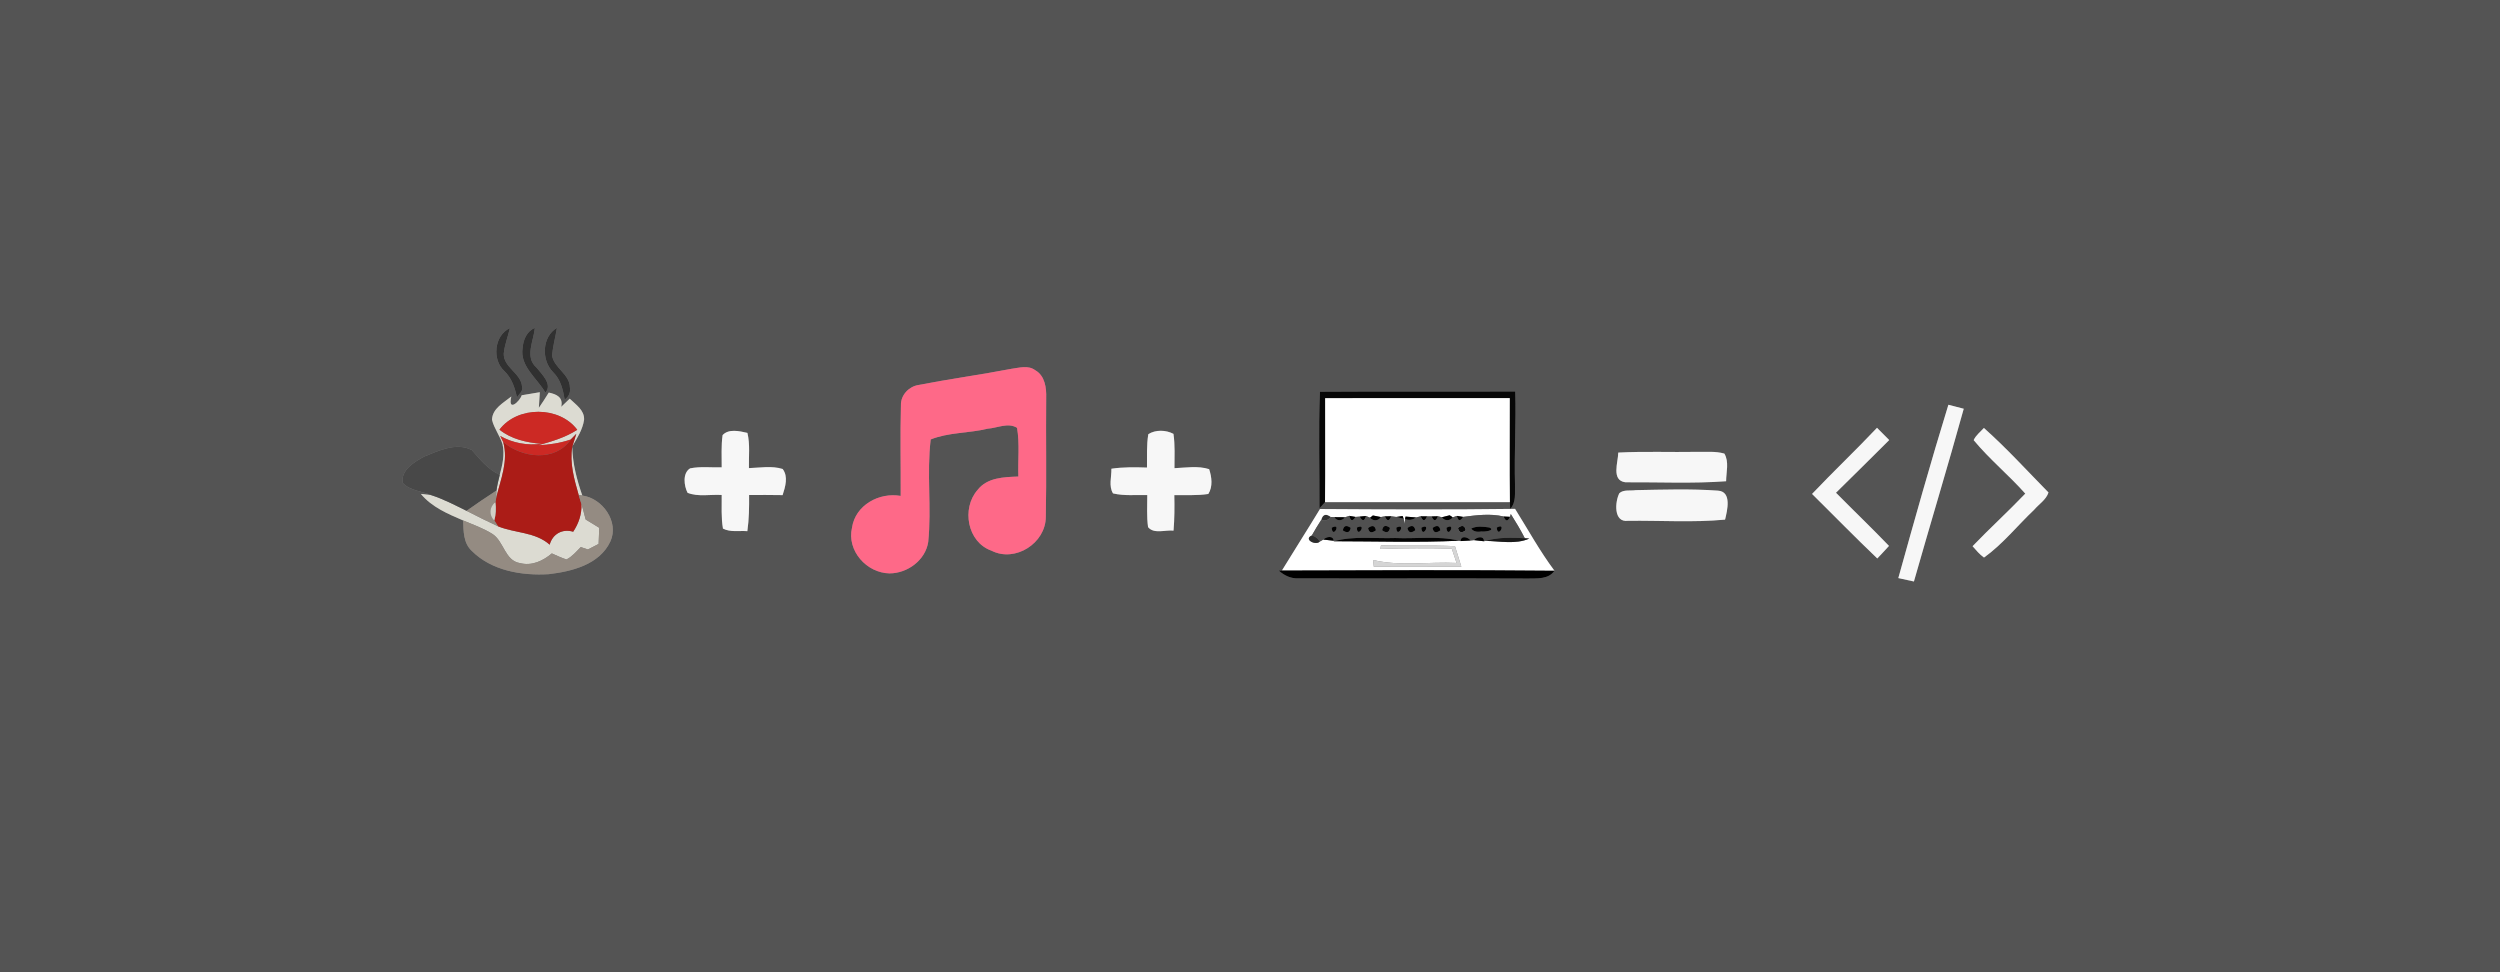 <?xml version="1.0" encoding="UTF-8" ?>
<!DOCTYPE svg PUBLIC "-//W3C//DTD SVG 1.1//EN" "http://www.w3.org/Graphics/SVG/1.1/DTD/svg11.dtd">
<svg width="697pt" height="271pt" viewBox="0 0 697 271" version="1.1" xmlns="http://www.w3.org/2000/svg">
<rect x="0" y="0" width="697" height="271" fill="#808080" stroke="none"/>
<g id="#545454ff">
<path fill="#545454" opacity="1.00" d=" M 0.00 0.00 L 697.00 0.00 L 697.00 271.00 L 0.00 271.00 L 0.00 0.00 M 140.58 103.42 C 142.66 105.38 143.55 108.08 144.13 110.80 C 144.68 109.85 145.96 109.03 145.55 107.75 C 145.21 103.99 140.40 102.49 140.44 98.62 C 140.66 96.17 141.62 93.86 142.16 91.48 C 137.82 93.44 137.12 100.28 140.58 103.42 M 145.70 97.02 C 144.89 102.15 149.78 105.44 152.05 109.47 C 154.13 107.18 151.03 104.31 149.56 102.46 C 146.21 99.53 148.82 95.04 149.10 91.41 C 146.85 92.40 145.89 94.70 145.70 97.02 M 154.22 103.77 C 156.31 105.82 156.97 108.63 157.43 111.42 C 158.55 110.63 159.14 109.40 158.89 108.01 C 158.85 104.29 154.41 102.59 153.91 99.07 C 154.16 96.48 154.85 93.97 155.28 91.41 C 151.07 93.86 150.88 100.48 154.22 103.77 M 281.96 102.83 C 273.35 104.49 264.65 105.66 256.05 107.34 C 253.37 107.77 251.11 110.17 251.18 112.94 C 250.95 121.38 251.16 129.82 251.11 138.26 C 245.14 137.19 238.47 140.82 237.54 147.11 C 236.04 153.54 241.61 159.75 247.99 159.86 C 252.99 159.87 258.03 156.17 258.79 151.09 C 259.76 141.61 258.33 131.96 259.48 122.52 C 264.50 120.50 270.13 120.81 275.36 119.52 C 278.04 119.34 281.06 117.72 283.55 119.28 C 284.32 123.76 283.75 128.34 283.92 132.86 C 279.93 133.01 275.24 133.11 272.55 136.59 C 268.01 141.75 269.67 151.15 276.42 153.53 C 283.05 156.92 291.60 151.40 291.57 144.06 C 291.80 133.05 291.57 122.02 291.68 111.00 C 291.77 108.17 291.36 104.77 288.63 103.22 C 286.68 101.75 284.15 102.54 281.96 102.83 M 368.01 109.23 C 367.56 120.05 367.93 130.90 367.87 141.73 C 368.26 141.30 369.03 140.43 369.42 140.00 C 386.59 140.00 403.77 140.00 420.95 140.00 L 421.04 141.90 C 422.79 140.01 422.29 137.36 422.38 135.03 C 422.13 126.41 422.72 117.78 422.44 109.15 C 404.30 109.25 386.15 109.10 368.01 109.23 M 145.45 110.20 C 144.96 111.85 141.48 115.09 142.56 110.54 C 140.43 112.29 137.27 113.86 137.17 117.02 C 137.74 119.49 139.43 121.51 140.12 123.94 C 140.73 126.77 140.08 129.65 139.33 132.38 C 136.05 130.90 133.85 128.09 131.53 125.47 C 127.24 123.28 122.38 125.62 118.30 127.27 C 115.60 128.75 111.61 131.06 112.32 134.67 C 114.31 136.82 117.59 136.91 120.18 138.03 C 119.47 137.94 118.05 137.78 117.34 137.70 C 120.35 141.37 124.87 143.28 129.13 145.10 C 129.22 148.06 129.17 151.40 131.53 153.59 C 137.05 159.13 145.47 160.53 152.99 160.08 C 159.44 159.31 167.12 157.43 170.16 150.99 C 172.70 145.51 167.97 138.90 162.35 138.16 C 160.84 133.79 159.65 129.28 159.54 124.63 L 159.61 124.36 C 160.95 122.07 162.45 119.73 162.84 117.05 C 163.02 114.37 160.51 112.79 158.84 111.15 C 158.04 111.90 157.25 112.66 156.47 113.42 C 157.07 110.76 155.19 109.91 153.00 109.45 C 152.10 110.89 151.20 112.32 150.23 113.71 C 150.30 112.62 150.43 110.44 150.50 109.35 C 148.81 109.62 147.13 109.89 145.45 110.20 M 543.21 112.85 C 538.27 128.87 533.75 145.02 529.25 161.17 C 530.69 161.49 532.14 161.80 533.60 162.12 C 538.17 146.05 543.03 130.07 547.49 113.96 C 546.06 113.58 544.63 113.20 543.21 112.85 M 201.46 121.31 C 201.03 124.28 201.24 127.30 201.21 130.30 C 198.28 130.38 195.29 129.99 192.40 130.58 C 190.22 131.92 190.71 135.49 191.70 137.40 C 194.65 138.58 198.07 137.80 201.21 138.00 C 201.25 141.12 201.02 144.28 201.56 147.37 C 203.65 148.45 206.10 147.91 208.36 148.09 C 208.84 144.75 208.88 141.37 208.85 138.00 C 211.96 137.99 215.07 137.99 218.19 138.04 C 218.93 135.75 219.83 132.86 218.20 130.75 C 215.16 129.80 211.92 130.41 208.80 130.51 C 208.73 127.24 209.15 123.90 208.38 120.69 C 206.19 120.20 203.17 119.45 201.46 121.31 M 320.15 121.05 C 319.63 124.12 319.84 127.25 319.78 130.36 C 316.47 130.25 313.14 130.19 309.86 130.68 C 309.92 132.93 309.05 135.53 310.31 137.56 C 313.43 138.31 316.68 137.94 319.86 138.02 C 319.88 141.00 319.66 144.00 320.08 146.96 C 321.72 148.98 324.91 147.67 327.18 147.94 C 327.46 144.65 327.47 141.35 327.40 138.05 C 330.56 137.98 333.74 138.21 336.88 137.72 C 338.18 135.69 337.84 132.98 337.11 130.80 C 333.98 129.81 330.65 130.39 327.44 130.53 C 327.43 127.34 327.63 124.12 327.16 120.96 C 325.09 119.85 322.15 119.75 320.15 121.05 M 505.20 137.71 C 511.27 143.70 517.21 149.82 523.39 155.70 C 524.48 154.55 525.58 153.39 526.65 152.20 C 521.81 147.17 516.77 142.34 511.87 137.38 C 516.85 132.52 521.76 127.59 526.71 122.69 C 525.59 121.53 524.46 120.39 523.31 119.27 C 517.39 125.54 511.13 131.46 505.20 137.71 M 550.26 122.71 C 554.66 128.03 560.06 132.45 564.65 137.62 C 559.87 142.63 554.74 147.29 549.95 152.28 C 550.94 153.40 551.90 154.57 553.14 155.45 C 558.38 151.70 562.45 146.54 567.12 142.12 C 568.46 140.55 570.47 139.32 571.12 137.31 C 565.18 131.26 559.45 124.96 553.11 119.31 C 552.14 120.41 550.87 121.34 550.26 122.71 M 451.17 126.18 C 451.15 128.85 449.14 133.94 453.15 134.46 C 462.50 134.40 471.90 134.86 481.24 134.17 C 481.25 131.64 482.13 128.75 480.75 126.46 C 478.25 125.74 475.61 126.04 473.05 125.98 C 465.76 126.11 458.46 125.80 451.17 126.18 M 451.48 137.50 C 450.25 139.83 449.77 145.78 453.93 145.20 C 462.92 145.09 472.00 145.72 480.95 144.87 C 481.56 142.32 482.90 137.04 478.96 136.79 C 471.33 136.24 463.67 136.51 456.04 136.65 C 454.55 136.90 452.68 136.42 451.48 137.50 M 368.01 141.91 C 364.53 147.66 360.90 153.33 357.39 159.07 L 356.52 159.09 C 358.07 160.45 359.94 161.38 362.06 161.23 C 383.39 161.31 404.72 161.18 426.05 161.29 C 428.62 161.23 431.72 161.54 433.39 159.13 C 429.30 153.66 426.01 147.65 422.40 141.87 C 404.27 142.11 386.14 142.04 368.01 141.91 Z" />
</g>
<g id="#313131ff">
<path fill="#313131" opacity="1.00" d=" M 140.58 103.42 C 137.12 100.28 137.82 93.44 142.16 91.48 C 141.62 93.86 140.66 96.17 140.44 98.62 C 140.40 102.49 145.21 103.99 145.55 107.75 C 145.96 109.03 144.68 109.85 144.13 110.80 C 143.55 108.08 142.66 105.38 140.58 103.42 Z" />
<path fill="#313131" opacity="1.00" d=" M 154.22 103.77 C 150.88 100.48 151.07 93.86 155.28 91.41 C 154.85 93.97 154.16 96.48 153.91 99.07 C 154.41 102.59 158.85 104.29 158.89 108.01 C 159.14 109.40 158.55 110.63 157.43 111.42 C 156.97 108.63 156.31 105.82 154.22 103.77 Z" />
<path fill="#313131" opacity="1.00" d=" M 368.36 144.95 C 368.78 143.39 369.67 143.12 371.03 144.13 C 370.29 145.06 369.40 145.33 368.36 144.95 Z" />
</g>
<g id="#303030ff">
<path fill="#303030" opacity="1.00" d=" M 145.70 97.02 C 145.89 94.70 146.85 92.40 149.10 91.41 C 148.82 95.04 146.21 99.53 149.56 102.46 C 151.03 104.31 154.13 107.18 152.05 109.47 C 149.78 105.44 144.89 102.15 145.70 97.02 Z" />
</g>
<g id="#fe6988ff">
<path fill="#fe6988" opacity="1.00" d=" M 281.96 102.83 C 284.15 102.54 286.68 101.75 288.63 103.22 C 291.36 104.77 291.77 108.17 291.68 111.00 C 291.57 122.02 291.80 133.05 291.57 144.06 C 291.60 151.40 283.05 156.92 276.42 153.53 C 269.67 151.15 268.01 141.75 272.55 136.59 C 275.24 133.11 279.93 133.01 283.92 132.86 C 283.75 128.34 284.32 123.76 283.55 119.28 C 281.06 117.72 278.04 119.34 275.36 119.52 C 270.13 120.81 264.50 120.50 259.48 122.52 C 258.33 131.96 259.76 141.61 258.79 151.09 C 258.03 156.17 252.99 159.87 247.99 159.86 C 241.61 159.75 236.04 153.54 237.54 147.11 C 238.47 140.82 245.14 137.19 251.11 138.26 C 251.16 129.82 250.95 121.38 251.18 112.94 C 251.11 110.17 253.37 107.77 256.05 107.34 C 264.65 105.66 273.35 104.49 281.96 102.83 Z" />
</g>
<g id="#070707ff">
<path fill="#070707" opacity="1.00" d=" M 368.01 109.23 C 386.15 109.10 404.30 109.25 422.44 109.15 C 422.72 117.78 422.13 126.41 422.38 135.03 C 422.29 137.36 422.79 140.01 421.04 141.90 L 420.95 140.00 C 420.81 130.33 420.93 120.67 420.91 111.00 C 403.76 111.00 386.61 110.99 369.46 111.01 C 369.43 120.67 369.55 130.34 369.42 140.00 C 369.03 140.43 368.26 141.30 367.87 141.73 C 367.93 130.90 367.56 120.05 368.01 109.23 Z" />
<path fill="#070707" opacity="1.00" d=" M 406.48 147.18 C 407.66 146.28 408.39 146.50 408.66 147.84 C 407.47 148.73 406.75 148.51 406.48 147.18 Z" />
</g>
<g id="#dcdbd2ff">
<path fill="#dcdbd2" opacity="1.00" d=" M 145.45 110.20 C 147.13 109.89 148.81 109.62 150.50 109.35 C 150.43 110.44 150.30 112.62 150.23 113.71 C 151.20 112.32 152.10 110.89 153.00 109.45 C 155.19 109.91 157.07 110.76 156.47 113.42 C 157.25 112.66 158.04 111.90 158.84 111.15 C 160.51 112.79 163.02 114.37 162.84 117.05 C 162.45 119.73 160.95 122.07 159.61 124.36 C 159.88 123.51 160.42 121.79 160.68 120.94 C 160.29 121.34 159.52 122.13 159.13 122.53 C 156.21 123.53 153.15 124.01 150.08 124.13 C 153.84 123.08 157.63 121.97 160.94 119.83 C 155.97 113.15 144.26 113.14 139.25 119.79 C 142.60 122.48 146.79 123.36 150.97 123.75 C 146.97 124.25 142.99 123.53 139.46 121.55 L 140.28 123.21 C 141.79 128.44 139.60 133.65 138.36 138.67 C 138.37 138.20 138.40 137.25 138.41 136.77 C 138.62 135.29 138.96 133.83 139.33 132.38 C 140.08 129.65 140.73 126.77 140.12 123.94 C 139.43 121.51 137.74 119.49 137.17 117.02 C 137.27 113.86 140.43 112.29 142.56 110.54 C 141.48 115.09 144.96 111.85 145.45 110.20 Z" />
<path fill="#dcdbd2" opacity="1.00" d=" M 161.33 137.99 C 160.11 133.67 158.79 129.15 159.54 124.63 C 159.65 129.28 160.84 133.79 162.35 138.16 L 161.33 137.99 Z" />
<path fill="#dcdbd2" opacity="1.00" d=" M 117.34 137.70 C 118.05 137.78 119.47 137.94 120.18 138.03 C 123.63 139.13 126.84 140.83 130.08 142.42 C 132.97 143.91 135.89 145.37 138.84 146.73 C 143.57 148.68 149.19 148.26 153.25 151.86 C 154.05 148.87 156.82 147.33 159.80 148.25 C 161.33 145.95 162.24 143.32 162.10 140.52 L 162.41 141.54 C 162.71 142.64 163.01 143.73 163.29 144.84 C 164.54 145.61 165.80 146.38 167.07 147.15 C 167.01 148.65 166.95 150.15 166.89 151.65 C 165.90 152.16 164.90 152.68 163.91 153.19 C 163.41 153.03 162.42 152.69 161.92 152.52 C 160.68 153.77 159.53 155.18 157.93 155.98 C 156.52 155.53 155.19 154.88 153.85 154.29 C 151.38 156.38 148.26 157.85 144.96 156.99 C 140.73 156.32 140.51 150.89 137.25 148.84 C 134.71 147.25 131.87 146.26 129.13 145.10 C 124.87 143.28 120.35 141.37 117.34 137.70 Z" />
</g>
<g id="#ffffffff">
<path fill="#ffffff" opacity="1.00" d=" M 369.46 111.01 C 386.61 110.99 403.76 111.00 420.91 111.00 C 420.93 120.67 420.81 130.33 420.95 140.00 C 403.77 140.00 386.59 140.00 369.42 140.00 C 369.55 130.34 369.43 120.67 369.46 111.01 Z" />
<path fill="#ffffff" opacity="1.00" d=" M 368.01 141.91 C 386.14 142.04 404.27 142.11 422.40 141.87 C 426.01 147.65 429.30 153.66 433.39 159.13 C 408.06 158.88 382.72 158.99 357.39 159.07 C 360.90 153.33 364.53 147.66 368.01 141.91 M 368.36 144.95 C 367.44 146.37 366.56 147.82 365.73 149.30 C 363.33 150.32 366.77 152.20 367.97 150.98 L 368.94 150.43 C 369.67 150.51 371.11 150.68 371.83 150.76 L 371.87 150.90 C 383.51 150.90 395.18 151.31 406.80 150.75 L 407.24 150.85 C 407.92 150.81 409.30 150.73 409.98 150.69 L 410.95 150.59 C 411.64 150.67 413.03 150.82 413.72 150.90 L 414.11 150.80 C 418.15 150.85 422.56 151.85 426.37 150.15 L 425.12 150.06 C 423.94 147.74 422.60 145.51 421.21 143.31 L 420.98 144.09 C 420.53 144.07 419.65 144.02 419.21 144.00 C 415.54 143.12 411.61 143.63 407.92 144.11 C 407.49 144.04 406.63 143.90 406.20 143.83 L 405.02 144.24 L 404.18 143.66 C 403.63 143.80 402.53 144.07 401.99 144.20 L 400.88 143.93 C 400.44 143.94 399.57 143.97 399.14 143.98 L 397.85 143.96 C 397.42 143.95 396.55 143.94 396.11 143.94 L 394.82 144.27 C 394.08 144.21 392.60 144.09 391.86 144.02 L 391.72 144.71 L 391.60 146.07 C 391.53 145.71 391.40 145.00 391.34 144.64 L 391.05 143.86 C 390.61 143.92 389.73 144.06 389.29 144.13 L 387.86 143.94 C 387.43 143.95 386.56 143.95 386.12 143.95 L 384.98 144.15 C 384.43 144.04 383.32 143.82 382.76 143.71 L 381.96 144.34 L 380.83 143.85 C 380.40 143.90 379.53 143.99 379.10 144.03 L 377.93 144.12 C 377.50 144.04 376.64 143.89 376.21 143.82 L 374.99 144.21 C 374.24 144.20 372.75 144.19 372.00 144.18 L 371.03 144.13 C 369.67 143.12 368.78 143.39 368.36 144.95 M 385.01 152.02 L 384.85 153.05 C 391.48 152.83 398.13 152.80 404.76 152.98 C 405.20 154.30 405.65 155.62 406.09 156.95 C 398.35 156.56 390.40 157.96 382.81 156.12 C 382.87 156.59 382.97 157.54 383.02 158.01 C 391.16 158.02 399.29 158.04 407.43 157.99 C 406.83 156.08 406.23 154.17 405.65 152.27 C 398.77 151.92 391.89 152.27 385.01 152.02 M 384.29 154.41 C 384.75 154.86 384.75 154.86 384.29 154.41 Z" />
</g>
<g id="#f7f7f7ff">
<path fill="#f7f7f7" opacity="1.00" d=" M 543.21 112.85 C 544.63 113.20 546.06 113.58 547.49 113.96 C 543.03 130.07 538.17 146.05 533.60 162.12 C 532.14 161.80 530.69 161.49 529.25 161.17 C 533.75 145.02 538.27 128.87 543.21 112.85 Z" />
<path fill="#f7f7f7" opacity="1.00" d=" M 201.46 121.31 C 203.17 119.45 206.19 120.20 208.38 120.69 C 209.15 123.90 208.73 127.24 208.80 130.51 C 211.92 130.41 215.16 129.80 218.20 130.75 C 219.83 132.86 218.93 135.75 218.19 138.04 C 215.07 137.99 211.96 137.99 208.85 138.00 C 208.88 141.37 208.84 144.75 208.36 148.09 C 206.10 147.91 203.65 148.45 201.56 147.37 C 201.02 144.28 201.25 141.12 201.21 138.00 C 198.07 137.80 194.65 138.58 191.70 137.40 C 190.71 135.49 190.22 131.92 192.40 130.58 C 195.29 129.99 198.28 130.38 201.21 130.30 C 201.24 127.30 201.03 124.28 201.46 121.31 Z" />
<path fill="#f7f7f7" opacity="1.00" d=" M 320.15 121.05 C 322.15 119.75 325.09 119.85 327.16 120.96 C 327.63 124.12 327.43 127.34 327.44 130.53 C 330.65 130.39 333.98 129.81 337.11 130.80 C 337.84 132.98 338.18 135.69 336.88 137.72 C 333.74 138.21 330.56 137.98 327.40 138.05 C 327.47 141.35 327.46 144.65 327.18 147.94 C 324.91 147.67 321.72 148.98 320.08 146.96 C 319.66 144.00 319.88 141.00 319.86 138.02 C 316.68 137.94 313.43 138.31 310.31 137.56 C 309.05 135.53 309.92 132.93 309.86 130.68 C 313.14 130.19 316.47 130.25 319.78 130.36 C 319.84 127.25 319.63 124.12 320.15 121.05 Z" />
<path fill="#f7f7f7" opacity="1.00" d=" M 505.20 137.71 C 511.13 131.46 517.39 125.54 523.31 119.27 C 524.46 120.39 525.59 121.53 526.71 122.69 C 521.76 127.59 516.85 132.52 511.87 137.38 C 516.77 142.34 521.81 147.17 526.65 152.20 C 525.58 153.39 524.48 154.55 523.39 155.70 C 517.21 149.82 511.27 143.70 505.20 137.71 Z" />
<path fill="#f7f7f7" opacity="1.00" d=" M 550.26 122.71 C 550.87 121.34 552.14 120.41 553.11 119.31 C 559.45 124.96 565.18 131.26 571.12 137.31 C 570.47 139.32 568.46 140.55 567.12 142.12 C 562.45 146.54 558.38 151.70 553.14 155.45 C 551.90 154.57 550.94 153.40 549.95 152.28 C 554.74 147.29 559.87 142.63 564.65 137.62 C 560.06 132.45 554.66 128.03 550.26 122.71 Z" />
<path fill="#f7f7f7" opacity="1.00" d=" M 451.17 126.18 C 458.46 125.80 465.76 126.11 473.05 125.98 C 475.61 126.04 478.25 125.74 480.75 126.46 C 482.13 128.75 481.25 131.64 481.24 134.17 C 471.90 134.86 462.50 134.40 453.15 134.46 C 449.14 133.94 451.15 128.85 451.17 126.18 Z" />
<path fill="#f7f7f7" opacity="1.00" d=" M 451.48 137.50 C 452.68 136.42 454.55 136.90 456.04 136.65 C 463.67 136.51 471.33 136.24 478.96 136.79 C 482.90 137.04 481.56 142.32 480.95 144.87 C 472.00 145.72 462.92 145.09 453.93 145.20 C 449.77 145.78 450.25 139.83 451.48 137.50 Z" />
</g>
<g id="#cc2924ff">
<path fill="#cc2924" opacity="1.00" d=" M 139.25 119.79 C 144.26 113.14 155.97 113.15 160.94 119.83 C 157.63 121.97 153.84 123.08 150.08 124.13 C 153.15 124.01 156.21 123.53 159.13 122.53 C 154.80 128.84 145.53 127.71 140.28 123.21 L 139.46 121.55 C 142.99 123.53 146.97 124.25 150.97 123.75 C 146.79 123.36 142.60 122.48 139.25 119.79 Z" />
</g>
<g id="#ab1c17ff">
<path fill="#ab1c17" opacity="1.00" d=" M 159.13 122.53 C 159.52 122.13 160.29 121.34 160.68 120.94 C 160.42 121.79 159.88 123.51 159.61 124.36 L 159.54 124.63 C 158.79 129.15 160.11 133.67 161.33 137.99 C 161.59 138.83 161.85 139.67 162.10 140.52 C 162.24 143.32 161.33 145.95 159.80 148.25 C 156.82 147.33 154.05 148.87 153.25 151.86 C 149.19 148.26 143.57 148.68 138.84 146.73 C 138.59 146.33 138.07 145.52 137.81 145.11 C 138.27 143.45 138.34 141.72 138.12 140.02 C 138.18 139.69 138.30 139.01 138.36 138.67 C 139.60 133.65 141.79 128.44 140.28 123.21 C 145.53 127.71 154.80 128.84 159.13 122.53 Z" />
</g>
<g id="#484848ff">
<path fill="#484848" opacity="1.00" d=" M 118.30 127.27 C 122.38 125.62 127.24 123.28 131.53 125.47 C 133.85 128.09 136.05 130.90 139.33 132.38 C 138.96 133.83 138.62 135.29 138.41 136.77 C 135.59 138.59 132.82 140.48 130.08 142.42 C 126.84 140.83 123.63 139.13 120.18 138.03 C 117.59 136.91 114.31 136.82 112.32 134.67 C 111.61 131.06 115.60 128.75 118.30 127.27 Z" />
</g>
<g id="#948b82ff">
<path fill="#948b82" opacity="1.00" d=" M 130.08 142.42 C 132.82 140.48 135.59 138.59 138.41 136.77 C 138.40 137.25 138.37 138.20 138.36 138.67 C 138.30 139.01 138.18 139.69 138.12 140.02 C 136.42 141.29 136.27 143.64 137.81 145.11 C 138.07 145.52 138.59 146.33 138.84 146.73 C 135.89 145.37 132.97 143.91 130.08 142.42 Z" />
<path fill="#948b82" opacity="1.00" d=" M 161.33 137.99 L 162.35 138.16 C 167.97 138.90 172.70 145.51 170.16 150.99 C 167.12 157.43 159.44 159.31 152.99 160.08 C 145.47 160.53 137.05 159.13 131.53 153.59 C 129.17 151.40 129.22 148.06 129.13 145.10 C 131.87 146.26 134.71 147.25 137.25 148.84 C 140.51 150.89 140.73 156.32 144.96 156.99 C 148.26 157.85 151.38 156.38 153.85 154.29 C 155.19 154.88 156.52 155.53 157.93 155.98 C 159.53 155.18 160.68 153.77 161.92 152.52 C 162.42 152.69 163.41 153.03 163.91 153.19 C 164.90 152.68 165.90 152.16 166.89 151.65 C 166.95 150.15 167.01 148.65 167.07 147.15 C 165.80 146.38 164.54 145.61 163.29 144.84 C 163.01 143.73 162.71 142.64 162.41 141.54 L 162.10 140.52 C 161.85 139.67 161.59 138.83 161.33 137.99 Z" />
</g>
<g id="#d1d0c7ff">
<path fill="#d1d0c7" opacity="1.00" d=" M 137.81 145.11 C 136.27 143.64 136.42 141.29 138.12 140.02 C 138.34 141.72 138.27 143.45 137.81 145.11 Z" />
</g>
<g id="#505050ff">
<path fill="#505050" opacity="1.00" d=" M 371.03 144.13 L 372.00 144.18 C 372.71 145.35 374.21 145.28 374.99 144.21 L 376.21 143.82 C 376.52 145.30 377.09 145.40 377.93 144.12 L 379.10 144.03 C 379.83 145.38 380.41 145.32 380.83 143.85 L 381.96 144.34 C 382.81 145.34 384.27 145.29 384.98 144.15 L 386.12 143.95 C 386.71 145.37 387.29 145.36 387.86 143.94 L 389.29 144.13 C 389.80 144.26 390.83 144.51 391.34 144.64 C 391.40 145.00 391.53 145.71 391.60 146.07 L 391.72 144.71 C 392.80 145.10 393.83 144.95 394.82 144.27 L 396.11 143.94 C 396.68 145.36 397.26 145.37 397.85 143.96 L 399.14 143.98 C 399.76 145.38 400.34 145.36 400.88 143.93 L 401.99 144.20 C 402.76 145.29 404.21 145.29 405.02 144.24 L 406.20 143.83 C 406.51 145.31 407.08 145.40 407.92 144.11 C 411.61 143.63 415.54 143.12 419.21 144.00 C 419.80 145.42 420.39 145.45 420.98 144.09 L 421.21 143.31 C 422.60 145.51 423.94 147.74 425.12 150.06 C 421.44 149.85 417.68 149.76 414.11 150.80 L 413.72 150.90 C 413.77 149.21 411.65 149.73 410.95 150.59 L 409.98 150.69 C 409.34 149.74 407.25 149.16 407.24 150.85 L 406.80 150.75 C 400.97 149.31 394.90 150.27 388.97 150.00 C 383.27 150.20 377.44 149.36 371.87 150.90 L 371.83 150.76 C 371.71 149.19 369.71 149.65 368.94 150.43 L 367.97 150.98 C 367.45 150.11 366.70 149.55 365.73 149.30 C 366.56 147.82 367.44 146.37 368.36 144.95 C 369.40 145.33 370.29 145.06 371.03 144.13 M 371.27 147.13 C 371.50 150.45 374.21 145.51 371.27 147.13 M 374.38 147.87 C 375.61 148.72 376.34 148.48 376.58 147.16 C 375.35 146.31 374.61 146.54 374.38 147.87 M 378.30 147.08 C 378.31 150.40 381.35 145.66 378.30 147.08 M 381.42 147.22 C 381.67 148.54 382.40 148.75 383.61 147.85 C 383.35 146.53 382.62 146.32 381.42 147.22 M 385.34 147.83 C 386.53 148.72 387.26 148.50 387.53 147.17 C 386.33 146.27 385.60 146.49 385.34 147.83 M 389.29 147.10 C 389.37 150.43 392.30 145.61 389.29 147.10 M 392.39 147.21 C 392.66 148.53 393.40 148.74 394.60 147.83 C 394.32 146.51 393.59 146.30 392.39 147.21 M 396.27 147.13 C 396.49 150.44 399.22 145.52 396.27 147.13 M 399.41 147.18 C 399.62 148.50 400.35 148.73 401.58 147.86 C 401.36 146.53 400.64 146.30 399.41 147.18 M 403.26 147.15 C 403.61 150.46 406.14 145.44 403.26 147.15 M 406.48 147.18 C 406.75 148.51 407.47 148.73 408.66 147.84 C 408.39 146.50 407.66 146.28 406.48 147.18 M 410.17 147.36 C 410.75 148.14 411.70 148.41 413.02 148.17 C 413.54 148.32 417.13 147.95 415.25 147.07 C 413.59 146.82 411.71 146.58 410.17 147.36 M 417.29 147.09 C 417.55 150.40 420.23 145.47 417.29 147.09 M 421.41 147.39 C 421.65 147.63 421.65 147.63 421.41 147.39 Z" />
</g>
<g id="#050505ff">
<path fill="#050505" opacity="1.00" d=" M 372.00 144.18 C 372.75 144.19 374.24 144.20 374.99 144.21 C 374.21 145.28 372.71 145.35 372.00 144.18 Z" />
<path fill="#050505" opacity="1.00" d=" M 385.34 147.83 C 385.60 146.49 386.33 146.27 387.53 147.17 C 387.26 148.50 386.53 148.72 385.34 147.83 Z" />
</g>
<g id="#000000ff">
<path fill="#000000" opacity="1.00" d=" M 376.21 143.82 C 376.64 143.89 377.50 144.04 377.93 144.12 C 377.09 145.40 376.52 145.30 376.21 143.82 Z" />
<path fill="#000000" opacity="1.00" d=" M 379.10 144.03 C 379.53 143.99 380.40 143.90 380.83 143.85 C 380.41 145.32 379.83 145.38 379.10 144.03 Z" />
<path fill="#000000" opacity="1.00" d=" M 381.96 144.34 L 382.76 143.71 C 383.32 143.82 384.43 144.04 384.98 144.15 C 384.27 145.29 382.81 145.34 381.96 144.34 Z" />
<path fill="#000000" opacity="1.00" d=" M 386.12 143.95 C 386.56 143.95 387.43 143.95 387.86 143.94 C 387.29 145.36 386.71 145.37 386.12 143.95 Z" />
<path fill="#000000" opacity="1.00" d=" M 389.29 144.13 C 389.73 144.06 390.61 143.92 391.05 143.86 L 391.34 144.64 C 390.83 144.51 389.80 144.26 389.29 144.13 Z" />
<path fill="#000000" opacity="1.00" d=" M 391.86 144.02 C 392.60 144.09 394.08 144.21 394.82 144.27 C 393.83 144.95 392.80 145.10 391.72 144.71 L 391.86 144.02 Z" />
<path fill="#000000" opacity="1.00" d=" M 396.11 143.94 C 396.55 143.94 397.42 143.95 397.85 143.96 C 397.26 145.37 396.68 145.36 396.11 143.94 Z" />
<path fill="#000000" opacity="1.00" d=" M 399.14 143.98 C 399.57 143.97 400.44 143.94 400.88 143.93 C 400.34 145.36 399.76 145.38 399.14 143.98 Z" />
<path fill="#000000" opacity="1.00" d=" M 401.99 144.20 C 402.53 144.07 403.63 143.80 404.18 143.66 L 405.02 144.24 C 404.21 145.29 402.76 145.29 401.99 144.20 Z" />
<path fill="#000000" opacity="1.00" d=" M 406.20 143.83 C 406.63 143.90 407.49 144.04 407.92 144.11 C 407.08 145.40 406.51 145.31 406.20 143.83 Z" />
<path fill="#000000" opacity="1.00" d=" M 419.21 144.00 C 419.65 144.02 420.53 144.07 420.98 144.09 C 420.39 145.45 419.80 145.42 419.21 144.00 Z" />
<path fill="#000000" opacity="1.00" d=" M 371.27 147.13 C 374.21 145.51 371.50 150.45 371.27 147.13 Z" />
<path fill="#000000" opacity="1.00" d=" M 374.38 147.87 C 374.61 146.54 375.35 146.31 376.58 147.16 C 376.34 148.48 375.61 148.72 374.38 147.87 Z" />
<path fill="#000000" opacity="1.00" d=" M 378.30 147.08 C 381.35 145.66 378.31 150.40 378.30 147.08 Z" />
<path fill="#000000" opacity="1.00" d=" M 381.42 147.22 C 382.62 146.32 383.35 146.53 383.61 147.85 C 382.40 148.75 381.67 148.54 381.42 147.22 Z" />
<path fill="#000000" opacity="1.00" d=" M 389.29 147.10 C 392.30 145.61 389.37 150.43 389.29 147.10 Z" />
<path fill="#000000" opacity="1.00" d=" M 392.39 147.21 C 393.59 146.30 394.32 146.51 394.60 147.83 C 393.40 148.74 392.66 148.53 392.39 147.21 Z" />
<path fill="#000000" opacity="1.00" d=" M 396.27 147.13 C 399.22 145.52 396.49 150.44 396.27 147.13 Z" />
<path fill="#000000" opacity="1.00" d=" M 399.41 147.18 C 400.64 146.30 401.36 146.53 401.58 147.86 C 400.35 148.73 399.62 148.50 399.41 147.18 Z" />
<path fill="#000000" opacity="1.00" d=" M 403.26 147.15 C 406.14 145.44 403.61 150.46 403.26 147.15 Z" />
<path fill="#000000" opacity="1.00" d=" M 410.17 147.36 C 411.71 146.58 413.59 146.82 415.25 147.07 C 417.13 147.95 413.54 148.32 413.02 148.17 C 411.70 148.41 410.75 148.14 410.17 147.36 Z" />
<path fill="#000000" opacity="1.00" d=" M 417.29 147.09 C 420.23 145.47 417.55 150.40 417.29 147.09 Z" />
<path fill="#000000" opacity="1.00" d=" M 421.41 147.39 C 421.65 147.63 421.65 147.63 421.41 147.39 Z" />
<path fill="#000000" opacity="1.00" d=" M 368.94 150.43 C 369.71 149.65 371.71 149.19 371.83 150.76 C 371.11 150.68 369.67 150.51 368.94 150.43 Z" />
<path fill="#000000" opacity="1.00" d=" M 407.24 150.85 C 407.25 149.16 409.34 149.74 409.98 150.69 C 409.30 150.73 407.92 150.81 407.24 150.85 Z" />
<path fill="#000000" opacity="1.00" d=" M 410.95 150.59 C 411.65 149.73 413.77 149.21 413.72 150.90 C 413.03 150.82 411.64 150.67 410.95 150.59 Z" />
<path fill="#000000" opacity="1.00" d=" M 356.52 159.09 L 357.39 159.07 C 382.72 158.99 408.06 158.88 433.39 159.13 C 431.72 161.54 428.62 161.23 426.05 161.29 C 404.72 161.18 383.39 161.31 362.06 161.23 C 359.94 161.38 358.07 160.45 356.52 159.09 Z" />
</g>
<g id="#2c2c2cff">
<path fill="#2c2c2c" opacity="1.00" d=" M 367.97 150.98 C 366.77 152.20 363.33 150.32 365.73 149.30 C 366.70 149.55 367.45 150.11 367.97 150.98 Z" />
</g>
<g id="#030303ff">
<path fill="#030303" opacity="1.00" d=" M 371.87 150.90 C 377.44 149.36 383.27 150.20 388.97 150.00 C 394.90 150.27 400.97 149.31 406.80 150.75 C 395.18 151.31 383.51 150.90 371.87 150.90 Z" />
</g>
<g id="#191919ff">
<path fill="#191919" opacity="1.00" d=" M 414.11 150.80 C 417.68 149.76 421.44 149.85 425.12 150.06 L 426.37 150.15 C 422.56 151.85 418.15 150.85 414.11 150.80 Z" />
</g>
<g id="#d5d5d5ff">
<path fill="#d5d5d5" opacity="1.00" d=" M 385.01 152.02 C 391.89 152.27 398.77 151.92 405.65 152.27 C 406.23 154.17 406.83 156.08 407.43 157.99 C 399.29 158.04 391.16 158.02 383.02 158.01 C 382.97 157.54 382.87 156.59 382.81 156.12 C 390.40 157.96 398.35 156.56 406.09 156.95 C 405.65 155.62 405.20 154.30 404.76 152.98 C 398.13 152.80 391.48 152.83 384.85 153.05 L 385.01 152.02 Z" />
</g>
<g id="#bababaff">
<path fill="#bababa" opacity="1.00" d=" M 384.29 154.41 C 384.75 154.86 384.75 154.86 384.29 154.41 Z" />
</g>
</svg>
